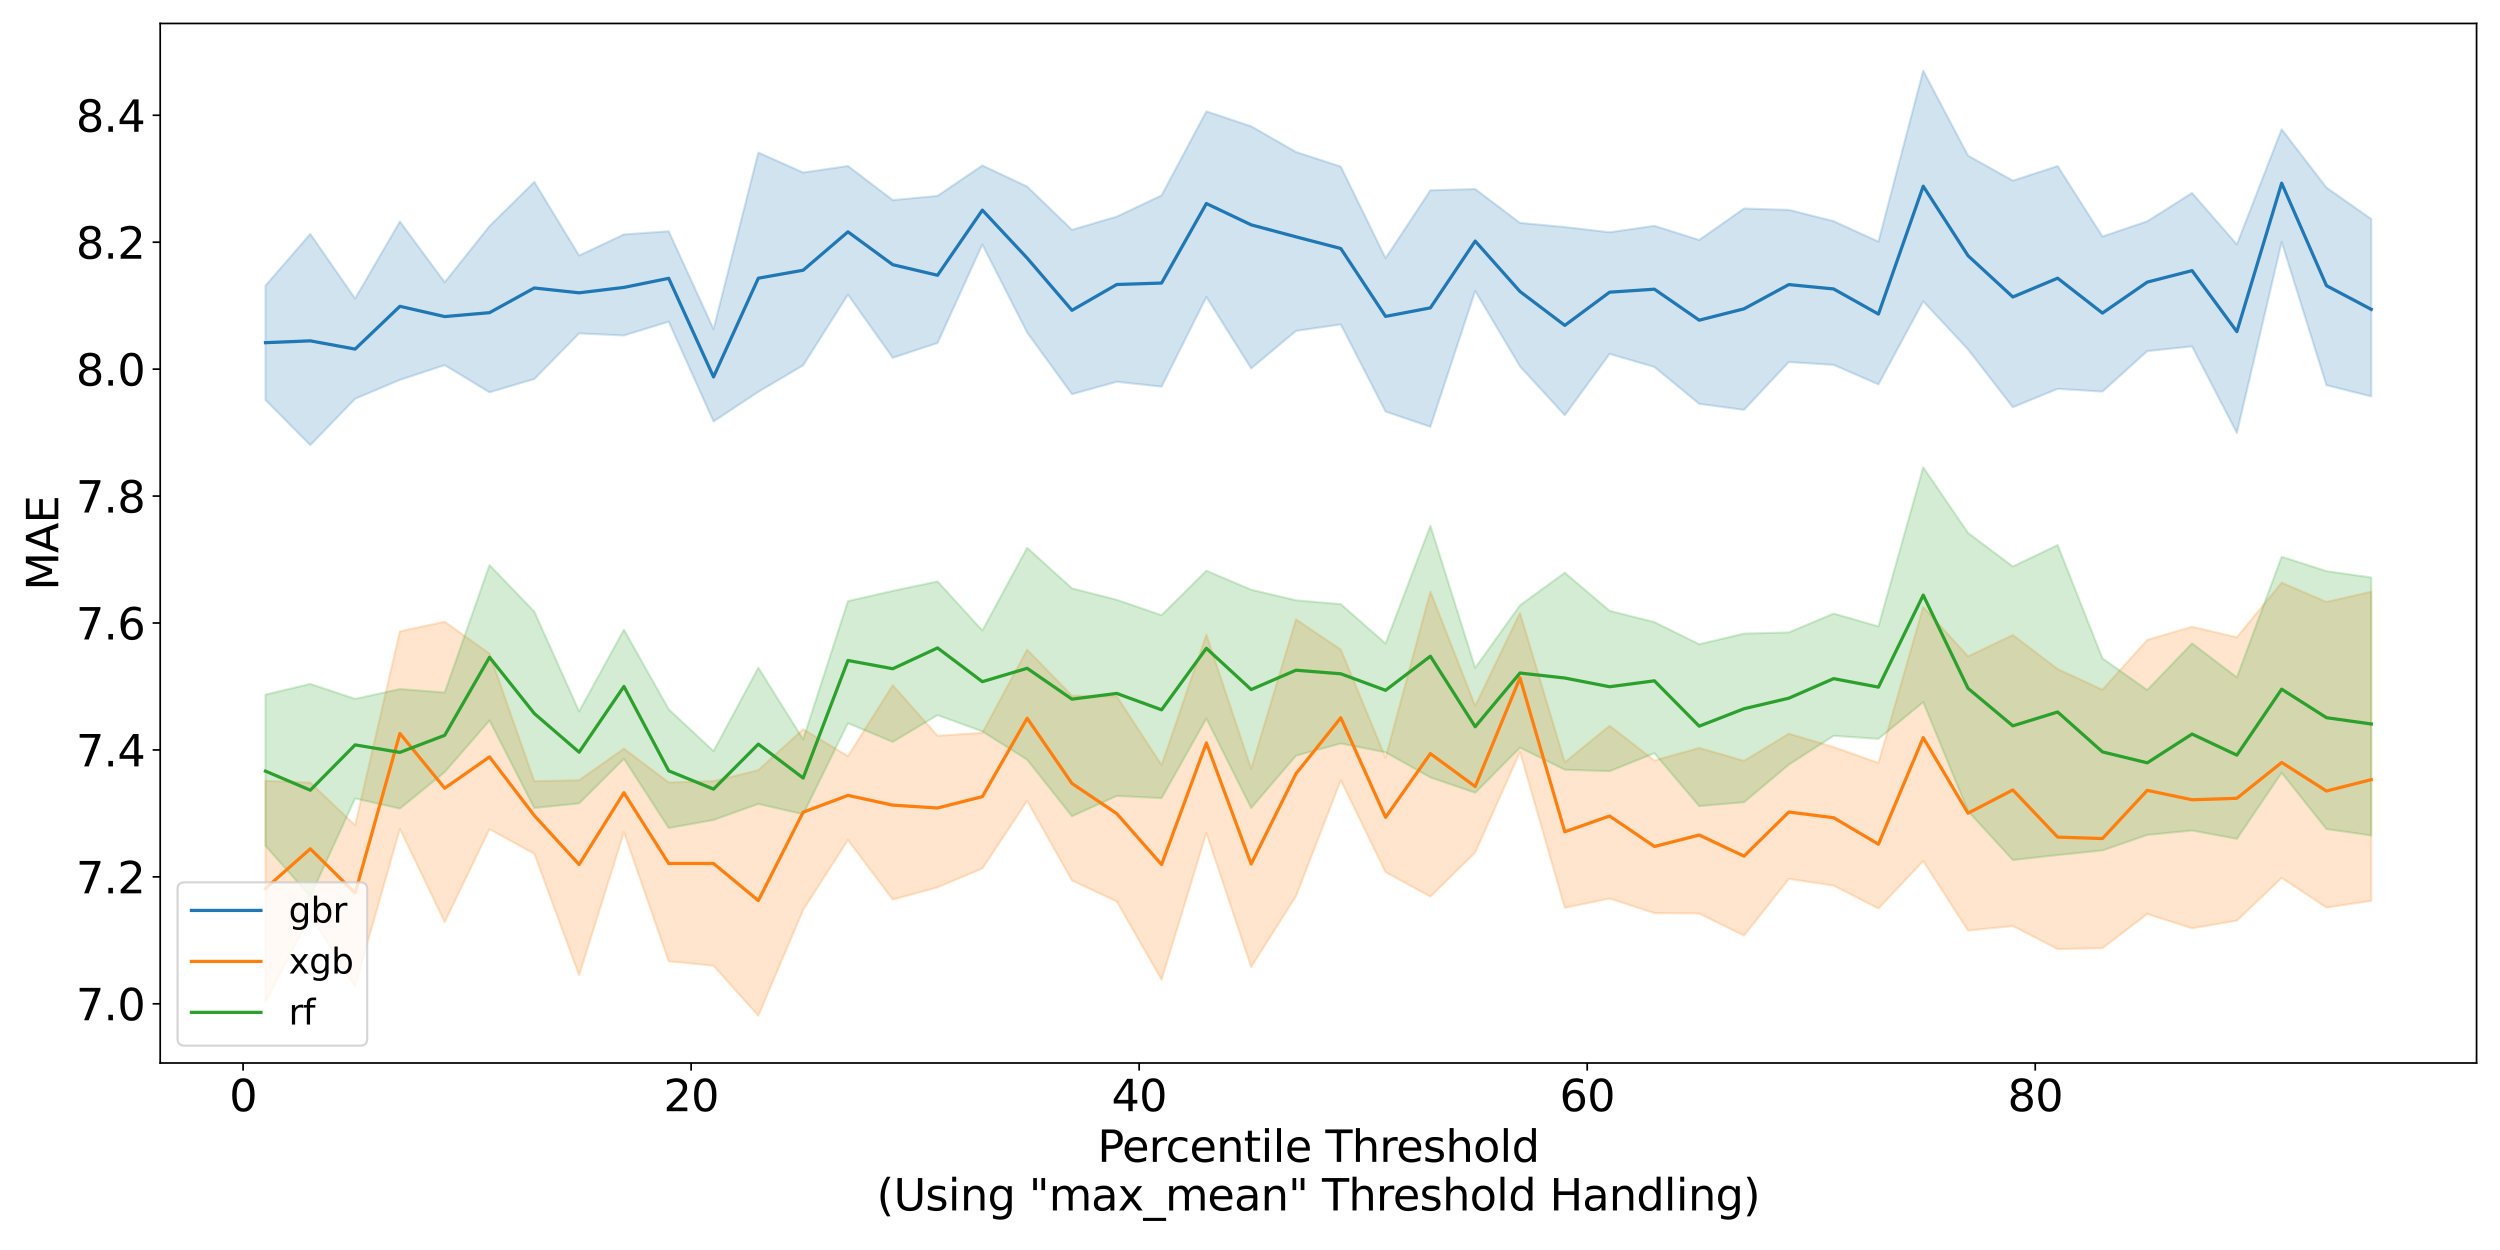 <?xml version="1.0" encoding="utf-8" standalone="no"?>
<!DOCTYPE svg PUBLIC "-//W3C//DTD SVG 1.1//EN"
  "http://www.w3.org/Graphics/SVG/1.1/DTD/svg11.dtd">
<svg xmlns:xlink="http://www.w3.org/1999/xlink" width="1152pt" height="576pt" viewBox="0 0 1152 576" xmlns="http://www.w3.org/2000/svg" version="1.1">
 <defs>
  <style type="text/css">*{stroke-linejoin: round; stroke-linecap: butt}</style>
 </defs>
 <g id="figure_1">
  <g id="patch_1">
   <path d="M 0 576 
L 1152 576 
L 1152 0 
L 0 0 
z
" style="fill: #ffffff"/>
  </g>
  <g id="axes_1">
   <g id="patch_2">
    <path d="M 73.82 489.832 
L 1141.2 489.832 
L 1141.2 10.8 
L 73.82 10.8 
z
" style="fill: #ffffff"/>
   </g>
   <g id="PolyCollection_1">
    <defs>
     <path id="m70edd5b33a" d="M 122.337 -444.375 
L 122.337 -391.705 
L 142.983 -370.888 
L 163.629 -392.231 
L 184.274 -400.953 
L 204.92 -407.75 
L 225.566 -395.231 
L 246.211 -401.347 
L 266.857 -422.369 
L 287.502 -421.409 
L 308.148 -427.764 
L 328.794 -381.792 
L 349.439 -395.438 
L 370.085 -407.648 
L 390.731 -440.242 
L 411.376 -411.132 
L 432.022 -417.951 
L 452.668 -463.325 
L 473.313 -422.763 
L 493.959 -394.361 
L 514.605 -400.078 
L 535.25 -397.845 
L 555.896 -439.155 
L 576.542 -406.228 
L 597.187 -423.524 
L 617.833 -426.507 
L 638.478 -386.358 
L 659.124 -379.325 
L 679.77 -441.913 
L 700.415 -407.147 
L 721.061 -384.659 
L 741.707 -412.909 
L 762.352 -406.925 
L 782.998 -389.898 
L 803.644 -387.133 
L 824.289 -409.171 
L 844.935 -407.864 
L 865.581 -398.873 
L 886.226 -437.148 
L 906.872 -414.985 
L 927.518 -388.346 
L 948.163 -396.829 
L 968.809 -395.568 
L 989.454 -414.2 
L 1010.1 -416.385 
L 1030.746 -376.531 
L 1051.391 -464.497 
L 1072.037 -398.504 
L 1092.683 -393.326 
L 1092.683 -475.062 
L 1092.683 -475.062 
L 1072.037 -489.55 
L 1051.391 -516.395 
L 1030.746 -463.346 
L 1010.1 -487.065 
L 989.454 -474.016 
L 968.809 -467.033 
L 948.163 -499.486 
L 927.518 -492.742 
L 906.872 -504.271 
L 886.226 -543.426 
L 865.581 -464.648 
L 844.935 -474.082 
L 824.289 -479.287 
L 803.644 -479.907 
L 782.998 -465.415 
L 762.352 -471.937 
L 741.707 -468.969 
L 721.061 -471.37 
L 700.415 -473.289 
L 679.77 -488.881 
L 659.124 -488.304 
L 638.478 -457.039 
L 617.833 -499.228 
L 597.187 -505.96 
L 576.542 -517.778 
L 555.896 -524.687 
L 535.25 -485.953 
L 514.605 -476.184 
L 493.959 -470.101 
L 473.313 -490.029 
L 452.668 -499.745 
L 432.022 -485.736 
L 411.376 -483.792 
L 390.731 -499.512 
L 370.085 -496.5 
L 349.439 -505.692 
L 328.794 -424.336 
L 308.148 -469.416 
L 287.502 -467.963 
L 266.857 -458.246 
L 246.211 -492.173 
L 225.566 -471.811 
L 204.92 -445.936 
L 184.274 -473.896 
L 163.629 -438.391 
L 142.983 -468.201 
L 122.337 -444.375 
z
" style="stroke: #1f77b4; stroke-opacity: 0.2"/>
    </defs>
    <g clip-path="url(#p5ef8dc045e)">
     <use xlink:href="#m70edd5b33a" x="0" y="576" style="fill: #1f77b4; fill-opacity: 0.2; stroke: #1f77b4; stroke-opacity: 0.2"/>
    </g>
   </g>
   <g id="PolyCollection_2">
    <defs>
     <path id="me5d72a15bc" d="M 122.337 -216.182 
L 122.337 -114.287 
L 142.983 -154.082 
L 163.629 -121.578 
L 184.274 -194.059 
L 204.92 -151.119 
L 225.566 -193.905 
L 246.211 -182.589 
L 266.857 -126.628 
L 287.502 -192.537 
L 308.148 -133.02 
L 328.794 -130.995 
L 349.439 -107.942 
L 370.085 -156.716 
L 390.731 -188.917 
L 411.376 -161.486 
L 432.022 -167.107 
L 452.668 -175.813 
L 473.313 -206.974 
L 493.959 -170.299 
L 514.605 -160.586 
L 535.25 -124.56 
L 555.896 -192.158 
L 576.542 -130.428 
L 597.187 -163.063 
L 617.833 -216.45 
L 638.478 -174.119 
L 659.124 -162.852 
L 679.77 -183.169 
L 700.415 -229.498 
L 721.061 -157.695 
L 741.707 -161.961 
L 762.352 -155.247 
L 782.998 -155.048 
L 803.644 -144.868 
L 824.289 -170.989 
L 844.935 -167.924 
L 865.581 -157.359 
L 886.226 -179.236 
L 906.872 -147.196 
L 927.518 -149.288 
L 948.163 -138.676 
L 968.809 -139.112 
L 989.454 -154.812 
L 1010.1 -148.254 
L 1030.746 -151.791 
L 1051.391 -171.473 
L 1072.037 -157.793 
L 1092.683 -160.9 
L 1092.683 -303.343 
L 1092.683 -303.343 
L 1072.037 -298.617 
L 1051.391 -307.501 
L 1030.746 -282.348 
L 1010.1 -287.183 
L 989.454 -281.135 
L 968.809 -258.168 
L 948.163 -267.701 
L 927.518 -283.38 
L 906.872 -273.531 
L 886.226 -296.309 
L 865.581 -224.452 
L 844.935 -231.757 
L 824.289 -237.927 
L 803.644 -225.389 
L 782.998 -231.361 
L 762.352 -225.578 
L 741.707 -241.571 
L 721.061 -224.728 
L 700.415 -293.56 
L 679.77 -250.719 
L 659.124 -303.376 
L 638.478 -226.841 
L 617.833 -276.667 
L 597.187 -290.577 
L 576.542 -221.795 
L 555.896 -283.53 
L 535.25 -223.447 
L 514.605 -255.118 
L 493.959 -255.43 
L 473.313 -276.65 
L 452.668 -238.319 
L 432.022 -236.952 
L 411.376 -260.278 
L 390.731 -227.569 
L 370.085 -239.966 
L 349.439 -221.12 
L 328.794 -216.046 
L 308.148 -215.428 
L 287.502 -231.014 
L 266.857 -216.472 
L 246.211 -215.999 
L 225.566 -274.791 
L 204.92 -289.514 
L 184.274 -285.094 
L 163.629 -195.705 
L 142.983 -215.387 
L 122.337 -216.182 
z
" style="stroke: #ff7f0e; stroke-opacity: 0.2"/>
    </defs>
    <g clip-path="url(#p5ef8dc045e)">
     <use xlink:href="#me5d72a15bc" x="0" y="576" style="fill: #ff7f0e; fill-opacity: 0.2; stroke: #ff7f0e; stroke-opacity: 0.2"/>
    </g>
   </g>
   <g id="PolyCollection_3">
    <defs>
     <path id="m6d4bf7d787" d="M 122.337 -255.921 
L 122.337 -186.266 
L 142.983 -162.914 
L 163.629 -208.082 
L 184.274 -203.408 
L 204.92 -220.201 
L 225.566 -244.005 
L 246.211 -203.693 
L 266.857 -205.805 
L 287.502 -226.383 
L 308.148 -194.45 
L 328.794 -198.164 
L 349.439 -205.563 
L 370.085 -200.808 
L 390.731 -242.75 
L 411.376 -234.146 
L 432.022 -246.476 
L 452.668 -238.963 
L 473.313 -225.937 
L 493.959 -199.881 
L 514.605 -209.242 
L 535.25 -208.217 
L 555.896 -244.915 
L 576.542 -203.666 
L 597.187 -227.782 
L 617.833 -233.416 
L 638.478 -229.321 
L 659.124 -217.758 
L 679.77 -210.676 
L 700.415 -231.498 
L 721.061 -221.319 
L 741.707 -220.636 
L 762.352 -228.909 
L 782.998 -204.547 
L 803.644 -206.323 
L 824.289 -223.658 
L 844.935 -236.93 
L 865.581 -235.523 
L 886.226 -252.473 
L 906.872 -202.225 
L 927.518 -179.694 
L 948.163 -182.003 
L 968.809 -184.123 
L 989.454 -191.265 
L 1010.1 -193.3 
L 1030.746 -189.462 
L 1051.391 -219.907 
L 1072.037 -193.971 
L 1092.683 -191.018 
L 1092.683 -309.89 
L 1092.683 -309.89 
L 1072.037 -312.812 
L 1051.391 -319.46 
L 1030.746 -263.855 
L 1010.1 -279.531 
L 989.454 -258.037 
L 968.809 -272.63 
L 948.163 -324.843 
L 927.518 -314.941 
L 906.872 -330.442 
L 886.226 -360.668 
L 865.581 -287.333 
L 844.935 -293.273 
L 824.289 -284.577 
L 803.644 -284.037 
L 782.998 -279.132 
L 762.352 -289.325 
L 741.707 -294.526 
L 721.061 -312.089 
L 700.415 -297.079 
L 679.77 -268.269 
L 659.124 -333.758 
L 638.478 -279.459 
L 617.833 -297.594 
L 597.187 -299.387 
L 576.542 -304.257 
L 555.896 -313.025 
L 535.25 -292.514 
L 514.605 -299.603 
L 493.959 -304.881 
L 473.313 -323.577 
L 452.668 -285.449 
L 432.022 -308.064 
L 411.376 -303.721 
L 390.731 -298.998 
L 370.085 -235.31 
L 349.439 -268.326 
L 328.794 -229.882 
L 308.148 -249.159 
L 287.502 -285.824 
L 266.857 -248.182 
L 246.211 -294.144 
L 225.566 -315.619 
L 204.92 -256.879 
L 184.274 -258.491 
L 163.629 -253.946 
L 142.983 -260.851 
L 122.337 -255.921 
z
" style="stroke: #2ca02c; stroke-opacity: 0.2"/>
    </defs>
    <g clip-path="url(#p5ef8dc045e)">
     <use xlink:href="#m6d4bf7d787" x="0" y="576" style="fill: #2ca02c; fill-opacity: 0.2; stroke: #2ca02c; stroke-opacity: 0.2"/>
    </g>
   </g>
   <g id="matplotlib.axis_1">
    <g id="xtick_1">
     <g id="line2d_1">
      <defs>
       <path id="mdc2fdc6583" d="M 0 0 
L 0 3.5 
" style="stroke: #000000; stroke-width: 0.8"/>
      </defs>
      <g>
       <use xlink:href="#mdc2fdc6583" x="112.014" y="489.832" style="stroke: #000000; stroke-width: 0.8"/>
      </g>
     </g>
     <g id="text_1">
      <!-- 0 -->
      <g transform="translate(105.652 512.029) scale(0.2 -0.2)">
       <defs>
        <path id="DejaVuSans-30" d="M 2034 4250 
Q 1547 4250 1301 3770 
Q 1056 3291 1056 2328 
Q 1056 1369 1301 889 
Q 1547 409 2034 409 
Q 2525 409 2770 889 
Q 3016 1369 3016 2328 
Q 3016 3291 2770 3770 
Q 2525 4250 2034 4250 
z
M 2034 4750 
Q 2819 4750 3233 4129 
Q 3647 3509 3647 2328 
Q 3647 1150 3233 529 
Q 2819 -91 2034 -91 
Q 1250 -91 836 529 
Q 422 1150 422 2328 
Q 422 3509 836 4129 
Q 1250 4750 2034 4750 
z
" transform="scale(0.016)"/>
       </defs>
       <use xlink:href="#DejaVuSans-30"/>
      </g>
     </g>
    </g>
    <g id="xtick_2">
     <g id="line2d_2">
      <g>
       <use xlink:href="#mdc2fdc6583" x="318.471" y="489.832" style="stroke: #000000; stroke-width: 0.8"/>
      </g>
     </g>
     <g id="text_2">
      <!-- 20 -->
      <g transform="translate(305.746 512.029) scale(0.2 -0.2)">
       <defs>
        <path id="DejaVuSans-32" d="M 1228 531 
L 3431 531 
L 3431 0 
L 469 0 
L 469 531 
Q 828 903 1448 1529 
Q 2069 2156 2228 2338 
Q 2531 2678 2651 2914 
Q 2772 3150 2772 3378 
Q 2772 3750 2511 3984 
Q 2250 4219 1831 4219 
Q 1534 4219 1204 4116 
Q 875 4013 500 3803 
L 500 4441 
Q 881 4594 1212 4672 
Q 1544 4750 1819 4750 
Q 2544 4750 2975 4387 
Q 3406 4025 3406 3419 
Q 3406 3131 3298 2873 
Q 3191 2616 2906 2266 
Q 2828 2175 2409 1742 
Q 1991 1309 1228 531 
z
" transform="scale(0.016)"/>
       </defs>
       <use xlink:href="#DejaVuSans-32"/>
       <use xlink:href="#DejaVuSans-30" x="63.623"/>
      </g>
     </g>
    </g>
    <g id="xtick_3">
     <g id="line2d_3">
      <g>
       <use xlink:href="#mdc2fdc6583" x="524.927" y="489.832" style="stroke: #000000; stroke-width: 0.8"/>
      </g>
     </g>
     <g id="text_3">
      <!-- 40 -->
      <g transform="translate(512.202 512.029) scale(0.2 -0.2)">
       <defs>
        <path id="DejaVuSans-34" d="M 2419 4116 
L 825 1625 
L 2419 1625 
L 2419 4116 
z
M 2253 4666 
L 3047 4666 
L 3047 1625 
L 3713 1625 
L 3713 1100 
L 3047 1100 
L 3047 0 
L 2419 0 
L 2419 1100 
L 313 1100 
L 313 1709 
L 2253 4666 
z
" transform="scale(0.016)"/>
       </defs>
       <use xlink:href="#DejaVuSans-34"/>
       <use xlink:href="#DejaVuSans-30" x="63.623"/>
      </g>
     </g>
    </g>
    <g id="xtick_4">
     <g id="line2d_4">
      <g>
       <use xlink:href="#mdc2fdc6583" x="731.384" y="489.832" style="stroke: #000000; stroke-width: 0.8"/>
      </g>
     </g>
     <g id="text_4">
      <!-- 60 -->
      <g transform="translate(718.659 512.029) scale(0.2 -0.2)">
       <defs>
        <path id="DejaVuSans-36" d="M 2113 2584 
Q 1688 2584 1439 2293 
Q 1191 2003 1191 1497 
Q 1191 994 1439 701 
Q 1688 409 2113 409 
Q 2538 409 2786 701 
Q 3034 994 3034 1497 
Q 3034 2003 2786 2293 
Q 2538 2584 2113 2584 
z
M 3366 4563 
L 3366 3988 
Q 3128 4100 2886 4159 
Q 2644 4219 2406 4219 
Q 1781 4219 1451 3797 
Q 1122 3375 1075 2522 
Q 1259 2794 1537 2939 
Q 1816 3084 2150 3084 
Q 2853 3084 3261 2657 
Q 3669 2231 3669 1497 
Q 3669 778 3244 343 
Q 2819 -91 2113 -91 
Q 1303 -91 875 529 
Q 447 1150 447 2328 
Q 447 3434 972 4092 
Q 1497 4750 2381 4750 
Q 2619 4750 2861 4703 
Q 3103 4656 3366 4563 
z
" transform="scale(0.016)"/>
       </defs>
       <use xlink:href="#DejaVuSans-36"/>
       <use xlink:href="#DejaVuSans-30" x="63.623"/>
      </g>
     </g>
    </g>
    <g id="xtick_5">
     <g id="line2d_5">
      <g>
       <use xlink:href="#mdc2fdc6583" x="937.84" y="489.832" style="stroke: #000000; stroke-width: 0.8"/>
      </g>
     </g>
     <g id="text_5">
      <!-- 80 -->
      <g transform="translate(925.115 512.029) scale(0.2 -0.2)">
       <defs>
        <path id="DejaVuSans-38" d="M 2034 2216 
Q 1584 2216 1326 1975 
Q 1069 1734 1069 1313 
Q 1069 891 1326 650 
Q 1584 409 2034 409 
Q 2484 409 2743 651 
Q 3003 894 3003 1313 
Q 3003 1734 2745 1975 
Q 2488 2216 2034 2216 
z
M 1403 2484 
Q 997 2584 770 2862 
Q 544 3141 544 3541 
Q 544 4100 942 4425 
Q 1341 4750 2034 4750 
Q 2731 4750 3128 4425 
Q 3525 4100 3525 3541 
Q 3525 3141 3298 2862 
Q 3072 2584 2669 2484 
Q 3125 2378 3379 2068 
Q 3634 1759 3634 1313 
Q 3634 634 3220 271 
Q 2806 -91 2034 -91 
Q 1263 -91 848 271 
Q 434 634 434 1313 
Q 434 1759 690 2068 
Q 947 2378 1403 2484 
z
M 1172 3481 
Q 1172 3119 1398 2916 
Q 1625 2713 2034 2713 
Q 2441 2713 2670 2916 
Q 2900 3119 2900 3481 
Q 2900 3844 2670 4047 
Q 2441 4250 2034 4250 
Q 1625 4250 1398 4047 
Q 1172 3844 1172 3481 
z
" transform="scale(0.016)"/>
       </defs>
       <use xlink:href="#DejaVuSans-38"/>
       <use xlink:href="#DejaVuSans-30" x="63.623"/>
      </g>
     </g>
    </g>
    <g id="text_6">
     <!-- Percentile Threshold -->
     <g transform="translate(505.73 535.385) scale(0.2 -0.2)">
      <defs>
       <path id="DejaVuSans-50" d="M 1259 4147 
L 1259 2394 
L 2053 2394 
Q 2494 2394 2734 2622 
Q 2975 2850 2975 3272 
Q 2975 3691 2734 3919 
Q 2494 4147 2053 4147 
L 1259 4147 
z
M 628 4666 
L 2053 4666 
Q 2838 4666 3239 4311 
Q 3641 3956 3641 3272 
Q 3641 2581 3239 2228 
Q 2838 1875 2053 1875 
L 1259 1875 
L 1259 0 
L 628 0 
L 628 4666 
z
" transform="scale(0.016)"/>
       <path id="DejaVuSans-65" d="M 3597 1894 
L 3597 1613 
L 953 1613 
Q 991 1019 1311 708 
Q 1631 397 2203 397 
Q 2534 397 2845 478 
Q 3156 559 3463 722 
L 3463 178 
Q 3153 47 2828 -22 
Q 2503 -91 2169 -91 
Q 1331 -91 842 396 
Q 353 884 353 1716 
Q 353 2575 817 3079 
Q 1281 3584 2069 3584 
Q 2775 3584 3186 3129 
Q 3597 2675 3597 1894 
z
M 3022 2063 
Q 3016 2534 2758 2815 
Q 2500 3097 2075 3097 
Q 1594 3097 1305 2825 
Q 1016 2553 972 2059 
L 3022 2063 
z
" transform="scale(0.016)"/>
       <path id="DejaVuSans-72" d="M 2631 2963 
Q 2534 3019 2420 3045 
Q 2306 3072 2169 3072 
Q 1681 3072 1420 2755 
Q 1159 2438 1159 1844 
L 1159 0 
L 581 0 
L 581 3500 
L 1159 3500 
L 1159 2956 
Q 1341 3275 1631 3429 
Q 1922 3584 2338 3584 
Q 2397 3584 2469 3576 
Q 2541 3569 2628 3553 
L 2631 2963 
z
" transform="scale(0.016)"/>
       <path id="DejaVuSans-63" d="M 3122 3366 
L 3122 2828 
Q 2878 2963 2633 3030 
Q 2388 3097 2138 3097 
Q 1578 3097 1268 2742 
Q 959 2388 959 1747 
Q 959 1106 1268 751 
Q 1578 397 2138 397 
Q 2388 397 2633 464 
Q 2878 531 3122 666 
L 3122 134 
Q 2881 22 2623 -34 
Q 2366 -91 2075 -91 
Q 1284 -91 818 406 
Q 353 903 353 1747 
Q 353 2603 823 3093 
Q 1294 3584 2113 3584 
Q 2378 3584 2631 3529 
Q 2884 3475 3122 3366 
z
" transform="scale(0.016)"/>
       <path id="DejaVuSans-6e" d="M 3513 2113 
L 3513 0 
L 2938 0 
L 2938 2094 
Q 2938 2591 2744 2837 
Q 2550 3084 2163 3084 
Q 1697 3084 1428 2787 
Q 1159 2491 1159 1978 
L 1159 0 
L 581 0 
L 581 3500 
L 1159 3500 
L 1159 2956 
Q 1366 3272 1645 3428 
Q 1925 3584 2291 3584 
Q 2894 3584 3203 3211 
Q 3513 2838 3513 2113 
z
" transform="scale(0.016)"/>
       <path id="DejaVuSans-74" d="M 1172 4494 
L 1172 3500 
L 2356 3500 
L 2356 3053 
L 1172 3053 
L 1172 1153 
Q 1172 725 1289 603 
Q 1406 481 1766 481 
L 2356 481 
L 2356 0 
L 1766 0 
Q 1100 0 847 248 
Q 594 497 594 1153 
L 594 3053 
L 172 3053 
L 172 3500 
L 594 3500 
L 594 4494 
L 1172 4494 
z
" transform="scale(0.016)"/>
       <path id="DejaVuSans-69" d="M 603 3500 
L 1178 3500 
L 1178 0 
L 603 0 
L 603 3500 
z
M 603 4863 
L 1178 4863 
L 1178 4134 
L 603 4134 
L 603 4863 
z
" transform="scale(0.016)"/>
       <path id="DejaVuSans-6c" d="M 603 4863 
L 1178 4863 
L 1178 0 
L 603 0 
L 603 4863 
z
" transform="scale(0.016)"/>
       <path id="DejaVuSans-20" transform="scale(0.016)"/>
       <path id="DejaVuSans-54" d="M -19 4666 
L 3928 4666 
L 3928 4134 
L 2272 4134 
L 2272 0 
L 1638 0 
L 1638 4134 
L -19 4134 
L -19 4666 
z
" transform="scale(0.016)"/>
       <path id="DejaVuSans-68" d="M 3513 2113 
L 3513 0 
L 2938 0 
L 2938 2094 
Q 2938 2591 2744 2837 
Q 2550 3084 2163 3084 
Q 1697 3084 1428 2787 
Q 1159 2491 1159 1978 
L 1159 0 
L 581 0 
L 581 4863 
L 1159 4863 
L 1159 2956 
Q 1366 3272 1645 3428 
Q 1925 3584 2291 3584 
Q 2894 3584 3203 3211 
Q 3513 2838 3513 2113 
z
" transform="scale(0.016)"/>
       <path id="DejaVuSans-73" d="M 2834 3397 
L 2834 2853 
Q 2591 2978 2328 3040 
Q 2066 3103 1784 3103 
Q 1356 3103 1142 2972 
Q 928 2841 928 2578 
Q 928 2378 1081 2264 
Q 1234 2150 1697 2047 
L 1894 2003 
Q 2506 1872 2764 1633 
Q 3022 1394 3022 966 
Q 3022 478 2636 193 
Q 2250 -91 1575 -91 
Q 1294 -91 989 -36 
Q 684 19 347 128 
L 347 722 
Q 666 556 975 473 
Q 1284 391 1588 391 
Q 1994 391 2212 530 
Q 2431 669 2431 922 
Q 2431 1156 2273 1281 
Q 2116 1406 1581 1522 
L 1381 1569 
Q 847 1681 609 1914 
Q 372 2147 372 2553 
Q 372 3047 722 3315 
Q 1072 3584 1716 3584 
Q 2034 3584 2315 3537 
Q 2597 3491 2834 3397 
z
" transform="scale(0.016)"/>
       <path id="DejaVuSans-6f" d="M 1959 3097 
Q 1497 3097 1228 2736 
Q 959 2375 959 1747 
Q 959 1119 1226 758 
Q 1494 397 1959 397 
Q 2419 397 2687 759 
Q 2956 1122 2956 1747 
Q 2956 2369 2687 2733 
Q 2419 3097 1959 3097 
z
M 1959 3584 
Q 2709 3584 3137 3096 
Q 3566 2609 3566 1747 
Q 3566 888 3137 398 
Q 2709 -91 1959 -91 
Q 1206 -91 779 398 
Q 353 888 353 1747 
Q 353 2609 779 3096 
Q 1206 3584 1959 3584 
z
" transform="scale(0.016)"/>
       <path id="DejaVuSans-64" d="M 2906 2969 
L 2906 4863 
L 3481 4863 
L 3481 0 
L 2906 0 
L 2906 525 
Q 2725 213 2448 61 
Q 2172 -91 1784 -91 
Q 1150 -91 751 415 
Q 353 922 353 1747 
Q 353 2572 751 3078 
Q 1150 3584 1784 3584 
Q 2172 3584 2448 3432 
Q 2725 3281 2906 2969 
z
M 947 1747 
Q 947 1113 1208 752 
Q 1469 391 1925 391 
Q 2381 391 2643 752 
Q 2906 1113 2906 1747 
Q 2906 2381 2643 2742 
Q 2381 3103 1925 3103 
Q 1469 3103 1208 2742 
Q 947 2381 947 1747 
z
" transform="scale(0.016)"/>
      </defs>
      <use xlink:href="#DejaVuSans-50"/>
      <use xlink:href="#DejaVuSans-65" x="56.678"/>
      <use xlink:href="#DejaVuSans-72" x="118.201"/>
      <use xlink:href="#DejaVuSans-63" x="157.064"/>
      <use xlink:href="#DejaVuSans-65" x="212.045"/>
      <use xlink:href="#DejaVuSans-6e" x="273.568"/>
      <use xlink:href="#DejaVuSans-74" x="336.947"/>
      <use xlink:href="#DejaVuSans-69" x="376.156"/>
      <use xlink:href="#DejaVuSans-6c" x="403.939"/>
      <use xlink:href="#DejaVuSans-65" x="431.723"/>
      <use xlink:href="#DejaVuSans-20" x="493.246"/>
      <use xlink:href="#DejaVuSans-54" x="525.033"/>
      <use xlink:href="#DejaVuSans-68" x="586.117"/>
      <use xlink:href="#DejaVuSans-72" x="649.496"/>
      <use xlink:href="#DejaVuSans-65" x="688.359"/>
      <use xlink:href="#DejaVuSans-73" x="749.883"/>
      <use xlink:href="#DejaVuSans-68" x="801.982"/>
      <use xlink:href="#DejaVuSans-6f" x="865.361"/>
      <use xlink:href="#DejaVuSans-6c" x="926.543"/>
      <use xlink:href="#DejaVuSans-64" x="954.326"/>
     </g>
     <!-- (Using "max_mean" Threshold Handling) -->
     <g transform="translate(403.98 557.781) scale(0.2 -0.2)">
      <defs>
       <path id="DejaVuSans-28" d="M 1984 4856 
Q 1566 4138 1362 3434 
Q 1159 2731 1159 2009 
Q 1159 1288 1364 580 
Q 1569 -128 1984 -844 
L 1484 -844 
Q 1016 -109 783 600 
Q 550 1309 550 2009 
Q 550 2706 781 3412 
Q 1013 4119 1484 4856 
L 1984 4856 
z
" transform="scale(0.016)"/>
       <path id="DejaVuSans-55" d="M 556 4666 
L 1191 4666 
L 1191 1831 
Q 1191 1081 1462 751 
Q 1734 422 2344 422 
Q 2950 422 3222 751 
Q 3494 1081 3494 1831 
L 3494 4666 
L 4128 4666 
L 4128 1753 
Q 4128 841 3676 375 
Q 3225 -91 2344 -91 
Q 1459 -91 1007 375 
Q 556 841 556 1753 
L 556 4666 
z
" transform="scale(0.016)"/>
       <path id="DejaVuSans-67" d="M 2906 1791 
Q 2906 2416 2648 2759 
Q 2391 3103 1925 3103 
Q 1463 3103 1205 2759 
Q 947 2416 947 1791 
Q 947 1169 1205 825 
Q 1463 481 1925 481 
Q 2391 481 2648 825 
Q 2906 1169 2906 1791 
z
M 3481 434 
Q 3481 -459 3084 -895 
Q 2688 -1331 1869 -1331 
Q 1566 -1331 1297 -1286 
Q 1028 -1241 775 -1147 
L 775 -588 
Q 1028 -725 1275 -790 
Q 1522 -856 1778 -856 
Q 2344 -856 2625 -561 
Q 2906 -266 2906 331 
L 2906 616 
Q 2728 306 2450 153 
Q 2172 0 1784 0 
Q 1141 0 747 490 
Q 353 981 353 1791 
Q 353 2603 747 3093 
Q 1141 3584 1784 3584 
Q 2172 3584 2450 3431 
Q 2728 3278 2906 2969 
L 2906 3500 
L 3481 3500 
L 3481 434 
z
" transform="scale(0.016)"/>
       <path id="DejaVuSans-22" d="M 1147 4666 
L 1147 2931 
L 616 2931 
L 616 4666 
L 1147 4666 
z
M 2328 4666 
L 2328 2931 
L 1797 2931 
L 1797 4666 
L 2328 4666 
z
" transform="scale(0.016)"/>
       <path id="DejaVuSans-6d" d="M 3328 2828 
Q 3544 3216 3844 3400 
Q 4144 3584 4550 3584 
Q 5097 3584 5394 3201 
Q 5691 2819 5691 2113 
L 5691 0 
L 5113 0 
L 5113 2094 
Q 5113 2597 4934 2840 
Q 4756 3084 4391 3084 
Q 3944 3084 3684 2787 
Q 3425 2491 3425 1978 
L 3425 0 
L 2847 0 
L 2847 2094 
Q 2847 2600 2669 2842 
Q 2491 3084 2119 3084 
Q 1678 3084 1418 2786 
Q 1159 2488 1159 1978 
L 1159 0 
L 581 0 
L 581 3500 
L 1159 3500 
L 1159 2956 
Q 1356 3278 1631 3431 
Q 1906 3584 2284 3584 
Q 2666 3584 2933 3390 
Q 3200 3197 3328 2828 
z
" transform="scale(0.016)"/>
       <path id="DejaVuSans-61" d="M 2194 1759 
Q 1497 1759 1228 1600 
Q 959 1441 959 1056 
Q 959 750 1161 570 
Q 1363 391 1709 391 
Q 2188 391 2477 730 
Q 2766 1069 2766 1631 
L 2766 1759 
L 2194 1759 
z
M 3341 1997 
L 3341 0 
L 2766 0 
L 2766 531 
Q 2569 213 2275 61 
Q 1981 -91 1556 -91 
Q 1019 -91 701 211 
Q 384 513 384 1019 
Q 384 1609 779 1909 
Q 1175 2209 1959 2209 
L 2766 2209 
L 2766 2266 
Q 2766 2663 2505 2880 
Q 2244 3097 1772 3097 
Q 1472 3097 1187 3025 
Q 903 2953 641 2809 
L 641 3341 
Q 956 3463 1253 3523 
Q 1550 3584 1831 3584 
Q 2591 3584 2966 3190 
Q 3341 2797 3341 1997 
z
" transform="scale(0.016)"/>
       <path id="DejaVuSans-78" d="M 3513 3500 
L 2247 1797 
L 3578 0 
L 2900 0 
L 1881 1375 
L 863 0 
L 184 0 
L 1544 1831 
L 300 3500 
L 978 3500 
L 1906 2253 
L 2834 3500 
L 3513 3500 
z
" transform="scale(0.016)"/>
       <path id="DejaVuSans-5f" d="M 3263 -1063 
L 3263 -1509 
L -63 -1509 
L -63 -1063 
L 3263 -1063 
z
" transform="scale(0.016)"/>
       <path id="DejaVuSans-48" d="M 628 4666 
L 1259 4666 
L 1259 2753 
L 3553 2753 
L 3553 4666 
L 4184 4666 
L 4184 0 
L 3553 0 
L 3553 2222 
L 1259 2222 
L 1259 0 
L 628 0 
L 628 4666 
z
" transform="scale(0.016)"/>
       <path id="DejaVuSans-29" d="M 513 4856 
L 1013 4856 
Q 1481 4119 1714 3412 
Q 1947 2706 1947 2009 
Q 1947 1309 1714 600 
Q 1481 -109 1013 -844 
L 513 -844 
Q 928 -128 1133 580 
Q 1338 1288 1338 2009 
Q 1338 2731 1133 3434 
Q 928 4138 513 4856 
z
" transform="scale(0.016)"/>
      </defs>
      <use xlink:href="#DejaVuSans-28"/>
      <use xlink:href="#DejaVuSans-55" x="39.014"/>
      <use xlink:href="#DejaVuSans-73" x="112.207"/>
      <use xlink:href="#DejaVuSans-69" x="164.307"/>
      <use xlink:href="#DejaVuSans-6e" x="192.09"/>
      <use xlink:href="#DejaVuSans-67" x="255.469"/>
      <use xlink:href="#DejaVuSans-20" x="318.945"/>
      <use xlink:href="#DejaVuSans-22" x="350.732"/>
      <use xlink:href="#DejaVuSans-6d" x="396.729"/>
      <use xlink:href="#DejaVuSans-61" x="494.141"/>
      <use xlink:href="#DejaVuSans-78" x="555.42"/>
      <use xlink:href="#DejaVuSans-5f" x="614.6"/>
      <use xlink:href="#DejaVuSans-6d" x="664.6"/>
      <use xlink:href="#DejaVuSans-65" x="762.012"/>
      <use xlink:href="#DejaVuSans-61" x="823.535"/>
      <use xlink:href="#DejaVuSans-6e" x="884.814"/>
      <use xlink:href="#DejaVuSans-22" x="948.193"/>
      <use xlink:href="#DejaVuSans-20" x="994.189"/>
      <use xlink:href="#DejaVuSans-54" x="1025.977"/>
      <use xlink:href="#DejaVuSans-68" x="1087.061"/>
      <use xlink:href="#DejaVuSans-72" x="1150.439"/>
      <use xlink:href="#DejaVuSans-65" x="1189.303"/>
      <use xlink:href="#DejaVuSans-73" x="1250.826"/>
      <use xlink:href="#DejaVuSans-68" x="1302.926"/>
      <use xlink:href="#DejaVuSans-6f" x="1366.305"/>
      <use xlink:href="#DejaVuSans-6c" x="1427.486"/>
      <use xlink:href="#DejaVuSans-64" x="1455.27"/>
      <use xlink:href="#DejaVuSans-20" x="1518.746"/>
      <use xlink:href="#DejaVuSans-48" x="1550.533"/>
      <use xlink:href="#DejaVuSans-61" x="1625.729"/>
      <use xlink:href="#DejaVuSans-6e" x="1687.008"/>
      <use xlink:href="#DejaVuSans-64" x="1750.387"/>
      <use xlink:href="#DejaVuSans-6c" x="1813.863"/>
      <use xlink:href="#DejaVuSans-69" x="1841.646"/>
      <use xlink:href="#DejaVuSans-6e" x="1869.43"/>
      <use xlink:href="#DejaVuSans-67" x="1932.809"/>
      <use xlink:href="#DejaVuSans-29" x="1996.285"/>
     </g>
    </g>
   </g>
   <g id="matplotlib.axis_2">
    <g id="ytick_1">
     <g id="line2d_6">
      <defs>
       <path id="m9832b748a7" d="M 0 0 
L -3.5 0 
" style="stroke: #000000; stroke-width: 0.8"/>
      </defs>
      <g>
       <use xlink:href="#m9832b748a7" x="73.82" y="462.545" style="stroke: #000000; stroke-width: 0.8"/>
      </g>
     </g>
     <g id="text_7">
      <!-- 7.0 -->
      <g transform="translate(35.014 470.144) scale(0.2 -0.2)">
       <defs>
        <path id="DejaVuSans-37" d="M 525 4666 
L 3525 4666 
L 3525 4397 
L 1831 0 
L 1172 0 
L 2766 4134 
L 525 4134 
L 525 4666 
z
" transform="scale(0.016)"/>
        <path id="DejaVuSans-2e" d="M 684 794 
L 1344 794 
L 1344 0 
L 684 0 
L 684 794 
z
" transform="scale(0.016)"/>
       </defs>
       <use xlink:href="#DejaVuSans-37"/>
       <use xlink:href="#DejaVuSans-2e" x="63.623"/>
       <use xlink:href="#DejaVuSans-30" x="95.41"/>
      </g>
     </g>
    </g>
    <g id="ytick_2">
     <g id="line2d_7">
      <g>
       <use xlink:href="#m9832b748a7" x="73.82" y="404.057" style="stroke: #000000; stroke-width: 0.8"/>
      </g>
     </g>
     <g id="text_8">
      <!-- 7.2 -->
      <g transform="translate(35.014 411.655) scale(0.2 -0.2)">
       <use xlink:href="#DejaVuSans-37"/>
       <use xlink:href="#DejaVuSans-2e" x="63.623"/>
       <use xlink:href="#DejaVuSans-32" x="95.41"/>
      </g>
     </g>
    </g>
    <g id="ytick_3">
     <g id="line2d_8">
      <g>
       <use xlink:href="#m9832b748a7" x="73.82" y="345.568" style="stroke: #000000; stroke-width: 0.8"/>
      </g>
     </g>
     <g id="text_9">
      <!-- 7.4 -->
      <g transform="translate(35.014 353.166) scale(0.2 -0.2)">
       <use xlink:href="#DejaVuSans-37"/>
       <use xlink:href="#DejaVuSans-2e" x="63.623"/>
       <use xlink:href="#DejaVuSans-34" x="95.41"/>
      </g>
     </g>
    </g>
    <g id="ytick_4">
     <g id="line2d_9">
      <g>
       <use xlink:href="#m9832b748a7" x="73.82" y="287.079" style="stroke: #000000; stroke-width: 0.8"/>
      </g>
     </g>
     <g id="text_10">
      <!-- 7.6 -->
      <g transform="translate(35.014 294.678) scale(0.2 -0.2)">
       <use xlink:href="#DejaVuSans-37"/>
       <use xlink:href="#DejaVuSans-2e" x="63.623"/>
       <use xlink:href="#DejaVuSans-36" x="95.41"/>
      </g>
     </g>
    </g>
    <g id="ytick_5">
     <g id="line2d_10">
      <g>
       <use xlink:href="#m9832b748a7" x="73.82" y="228.591" style="stroke: #000000; stroke-width: 0.8"/>
      </g>
     </g>
     <g id="text_11">
      <!-- 7.8 -->
      <g transform="translate(35.014 236.189) scale(0.2 -0.2)">
       <use xlink:href="#DejaVuSans-37"/>
       <use xlink:href="#DejaVuSans-2e" x="63.623"/>
       <use xlink:href="#DejaVuSans-38" x="95.41"/>
      </g>
     </g>
    </g>
    <g id="ytick_6">
     <g id="line2d_11">
      <g>
       <use xlink:href="#m9832b748a7" x="73.82" y="170.102" style="stroke: #000000; stroke-width: 0.8"/>
      </g>
     </g>
     <g id="text_12">
      <!-- 8.0 -->
      <g transform="translate(35.014 177.7) scale(0.2 -0.2)">
       <use xlink:href="#DejaVuSans-38"/>
       <use xlink:href="#DejaVuSans-2e" x="63.623"/>
       <use xlink:href="#DejaVuSans-30" x="95.41"/>
      </g>
     </g>
    </g>
    <g id="ytick_7">
     <g id="line2d_12">
      <g>
       <use xlink:href="#m9832b748a7" x="73.82" y="111.613" style="stroke: #000000; stroke-width: 0.8"/>
      </g>
     </g>
     <g id="text_13">
      <!-- 8.2 -->
      <g transform="translate(35.014 119.212) scale(0.2 -0.2)">
       <use xlink:href="#DejaVuSans-38"/>
       <use xlink:href="#DejaVuSans-2e" x="63.623"/>
       <use xlink:href="#DejaVuSans-32" x="95.41"/>
      </g>
     </g>
    </g>
    <g id="ytick_8">
     <g id="line2d_13">
      <g>
       <use xlink:href="#m9832b748a7" x="73.82" y="53.125" style="stroke: #000000; stroke-width: 0.8"/>
      </g>
     </g>
     <g id="text_14">
      <!-- 8.4 -->
      <g transform="translate(35.014 60.723) scale(0.2 -0.2)">
       <use xlink:href="#DejaVuSans-38"/>
       <use xlink:href="#DejaVuSans-2e" x="63.623"/>
       <use xlink:href="#DejaVuSans-34" x="95.41"/>
      </g>
     </g>
    </g>
    <g id="text_15">
     <!-- MAE -->
     <g transform="translate(26.854 272.103) rotate(-90) scale(0.2 -0.2)">
      <defs>
       <path id="DejaVuSans-4d" d="M 628 4666 
L 1569 4666 
L 2759 1491 
L 3956 4666 
L 4897 4666 
L 4897 0 
L 4281 0 
L 4281 4097 
L 3078 897 
L 2444 897 
L 1241 4097 
L 1241 0 
L 628 0 
L 628 4666 
z
" transform="scale(0.016)"/>
       <path id="DejaVuSans-41" d="M 2188 4044 
L 1331 1722 
L 3047 1722 
L 2188 4044 
z
M 1831 4666 
L 2547 4666 
L 4325 0 
L 3669 0 
L 3244 1197 
L 1141 1197 
L 716 0 
L 50 0 
L 1831 4666 
z
" transform="scale(0.016)"/>
       <path id="DejaVuSans-45" d="M 628 4666 
L 3578 4666 
L 3578 4134 
L 1259 4134 
L 1259 2753 
L 3481 2753 
L 3481 2222 
L 1259 2222 
L 1259 531 
L 3634 531 
L 3634 0 
L 628 0 
L 628 4666 
z
" transform="scale(0.016)"/>
      </defs>
      <use xlink:href="#DejaVuSans-4d"/>
      <use xlink:href="#DejaVuSans-41" x="86.279"/>
      <use xlink:href="#DejaVuSans-45" x="154.688"/>
     </g>
    </g>
   </g>
   <g id="line2d_14">
    <path d="M 122.337 157.901 
L 142.983 157.06 
L 163.629 160.863 
L 184.274 141.144 
L 204.92 145.877 
L 225.566 144.081 
L 246.211 132.707 
L 266.857 134.929 
L 287.502 132.444 
L 308.148 128.255 
L 328.794 173.685 
L 349.439 128.202 
L 370.085 124.518 
L 390.731 106.828 
L 411.376 121.968 
L 432.022 126.838 
L 452.668 96.824 
L 473.313 118.928 
L 493.959 142.987 
L 514.605 131.097 
L 535.25 130.436 
L 555.896 93.787 
L 576.542 103.613 
L 597.187 109.13 
L 617.833 114.518 
L 638.478 145.797 
L 659.124 141.867 
L 679.77 111.091 
L 700.415 134.326 
L 721.061 149.939 
L 741.707 134.639 
L 762.352 133.26 
L 782.998 147.541 
L 803.644 142.307 
L 824.289 131.135 
L 844.935 133.148 
L 865.581 144.724 
L 886.226 85.815 
L 906.872 117.83 
L 927.518 136.849 
L 948.163 128.196 
L 968.809 144.261 
L 989.454 130 
L 1010.1 124.706 
L 1030.746 152.815 
L 1051.391 84.418 
L 1072.037 131.638 
L 1092.683 142.555 
" clip-path="url(#p5ef8dc045e)" style="fill: none; stroke: #1f77b4; stroke-width: 1.5; stroke-linecap: square"/>
   </g>
   <g id="line2d_15">
    <path d="M 122.337 409.415 
L 142.983 391.128 
L 163.629 411.536 
L 184.274 337.979 
L 204.92 363.195 
L 225.566 348.794 
L 246.211 375.807 
L 266.857 398.374 
L 287.502 365.31 
L 308.148 397.91 
L 328.794 397.904 
L 349.439 414.99 
L 370.085 374.251 
L 390.731 366.516 
L 411.376 371.012 
L 432.022 372.33 
L 452.668 367.09 
L 473.313 330.964 
L 493.959 361.007 
L 514.605 374.914 
L 535.25 398.396 
L 555.896 342.345 
L 576.542 398.109 
L 597.187 356.526 
L 617.833 330.74 
L 638.478 376.602 
L 659.124 347.272 
L 679.77 362.427 
L 700.415 312.357 
L 721.061 383.27 
L 741.707 376.022 
L 762.352 390.072 
L 782.998 384.786 
L 803.644 394.516 
L 824.289 374.175 
L 844.935 376.799 
L 865.581 388.989 
L 886.226 339.923 
L 906.872 374.717 
L 927.518 364.002 
L 948.163 385.735 
L 968.809 386.406 
L 989.454 364.193 
L 1010.1 368.535 
L 1030.746 367.847 
L 1051.391 351.347 
L 1072.037 364.499 
L 1092.683 359.253 
" clip-path="url(#p5ef8dc045e)" style="fill: none; stroke: #ff7f0e; stroke-width: 1.5; stroke-linecap: square"/>
   </g>
   <g id="line2d_16">
    <path d="M 122.337 355.34 
L 142.983 364.121 
L 163.629 343.242 
L 184.274 346.696 
L 204.92 338.824 
L 225.566 302.873 
L 246.211 328.785 
L 266.857 346.617 
L 287.502 316.312 
L 308.148 355.204 
L 328.794 363.623 
L 349.439 342.902 
L 370.085 358.518 
L 390.731 304.342 
L 411.376 308.153 
L 432.022 298.566 
L 452.668 314.115 
L 473.313 307.952 
L 493.959 322.165 
L 514.605 319.531 
L 535.25 327.088 
L 555.896 298.723 
L 576.542 317.748 
L 597.187 308.828 
L 617.833 310.483 
L 638.478 318.091 
L 659.124 302.391 
L 679.77 334.875 
L 700.415 310.13 
L 721.061 312.427 
L 741.707 316.448 
L 762.352 313.727 
L 782.998 334.618 
L 803.644 326.58 
L 824.289 321.723 
L 844.935 312.718 
L 865.581 316.627 
L 886.226 274.239 
L 906.872 317.196 
L 927.518 334.465 
L 948.163 328.086 
L 968.809 346.471 
L 989.454 351.515 
L 1010.1 338.25 
L 1030.746 347.96 
L 1051.391 317.571 
L 1072.037 330.707 
L 1092.683 333.621 
" clip-path="url(#p5ef8dc045e)" style="fill: none; stroke: #2ca02c; stroke-width: 1.5; stroke-linecap: square"/>
   </g>
   <g id="line2d_17"/>
   <g id="line2d_18"/>
   <g id="line2d_19"/>
   <g id="patch_3">
    <path d="M 73.82 489.832 
L 73.82 10.8 
" style="fill: none; stroke: #000000; stroke-width: 0.8; stroke-linejoin: miter; stroke-linecap: square"/>
   </g>
   <g id="patch_4">
    <path d="M 1141.2 489.832 
L 1141.2 10.8 
" style="fill: none; stroke: #000000; stroke-width: 0.8; stroke-linejoin: miter; stroke-linecap: square"/>
   </g>
   <g id="patch_5">
    <path d="M 73.82 489.832 
L 1141.2 489.832 
" style="fill: none; stroke: #000000; stroke-width: 0.8; stroke-linejoin: miter; stroke-linecap: square"/>
   </g>
   <g id="patch_6">
    <path d="M 73.82 10.8 
L 1141.2 10.8 
" style="fill: none; stroke: #000000; stroke-width: 0.8; stroke-linejoin: miter; stroke-linecap: square"/>
   </g>
   <g id="legend_1">
    <g id="patch_7">
     <path d="M 85.02 481.832 
L 166.005 481.832 
Q 169.205 481.832 169.205 478.632 
L 169.205 409.777 
Q 169.205 406.577 166.005 406.577 
L 85.02 406.577 
Q 81.82 406.577 81.82 409.777 
L 81.82 478.632 
Q 81.82 481.832 85.02 481.832 
z
" style="fill: #ffffff; opacity: 0.8; stroke: #cccccc; stroke-linejoin: miter"/>
    </g>
    <g id="line2d_20">
     <path d="M 88.22 419.534 
L 104.22 419.534 
L 120.22 419.534 
" style="fill: none; stroke: #1f77b4; stroke-width: 1.5; stroke-linecap: square"/>
    </g>
    <g id="text_16">
     <!-- gbr -->
     <g transform="translate(133.02 425.135) scale(0.16 -0.16)">
      <defs>
       <path id="DejaVuSans-62" d="M 3116 1747 
Q 3116 2381 2855 2742 
Q 2594 3103 2138 3103 
Q 1681 3103 1420 2742 
Q 1159 2381 1159 1747 
Q 1159 1113 1420 752 
Q 1681 391 2138 391 
Q 2594 391 2855 752 
Q 3116 1113 3116 1747 
z
M 1159 2969 
Q 1341 3281 1617 3432 
Q 1894 3584 2278 3584 
Q 2916 3584 3314 3078 
Q 3713 2572 3713 1747 
Q 3713 922 3314 415 
Q 2916 -91 2278 -91 
Q 1894 -91 1617 61 
Q 1341 213 1159 525 
L 1159 0 
L 581 0 
L 581 4863 
L 1159 4863 
L 1159 2969 
z
" transform="scale(0.016)"/>
      </defs>
      <use xlink:href="#DejaVuSans-67"/>
      <use xlink:href="#DejaVuSans-62" x="63.477"/>
      <use xlink:href="#DejaVuSans-72" x="126.953"/>
     </g>
    </g>
    <g id="line2d_21">
     <path d="M 88.22 443.019 
L 104.22 443.019 
L 120.22 443.019 
" style="fill: none; stroke: #ff7f0e; stroke-width: 1.5; stroke-linecap: square"/>
    </g>
    <g id="text_17">
     <!-- xgb -->
     <g transform="translate(133.02 448.62) scale(0.16 -0.16)">
      <use xlink:href="#DejaVuSans-78"/>
      <use xlink:href="#DejaVuSans-67" x="59.18"/>
      <use xlink:href="#DejaVuSans-62" x="122.656"/>
     </g>
    </g>
    <g id="line2d_22">
     <path d="M 88.22 466.505 
L 104.22 466.505 
L 120.22 466.505 
" style="fill: none; stroke: #2ca02c; stroke-width: 1.5; stroke-linecap: square"/>
    </g>
    <g id="text_18">
     <!-- rf -->
     <g transform="translate(133.02 472.104) scale(0.16 -0.16)">
      <defs>
       <path id="DejaVuSans-66" d="M 2375 4863 
L 2375 4384 
L 1825 4384 
Q 1516 4384 1395 4259 
Q 1275 4134 1275 3809 
L 1275 3500 
L 2222 3500 
L 2222 3053 
L 1275 3053 
L 1275 0 
L 697 0 
L 697 3053 
L 147 3053 
L 147 3500 
L 697 3500 
L 697 3744 
Q 697 4328 969 4595 
Q 1241 4863 1831 4863 
L 2375 4863 
z
" transform="scale(0.016)"/>
      </defs>
      <use xlink:href="#DejaVuSans-72"/>
      <use xlink:href="#DejaVuSans-66" x="41.113"/>
     </g>
    </g>
   </g>
  </g>
 </g>
 <defs>
  <clipPath id="p5ef8dc045e">
   <rect x="73.82" y="10.8" width="1067.38" height="479.032"/>
  </clipPath>
 </defs>
</svg>
